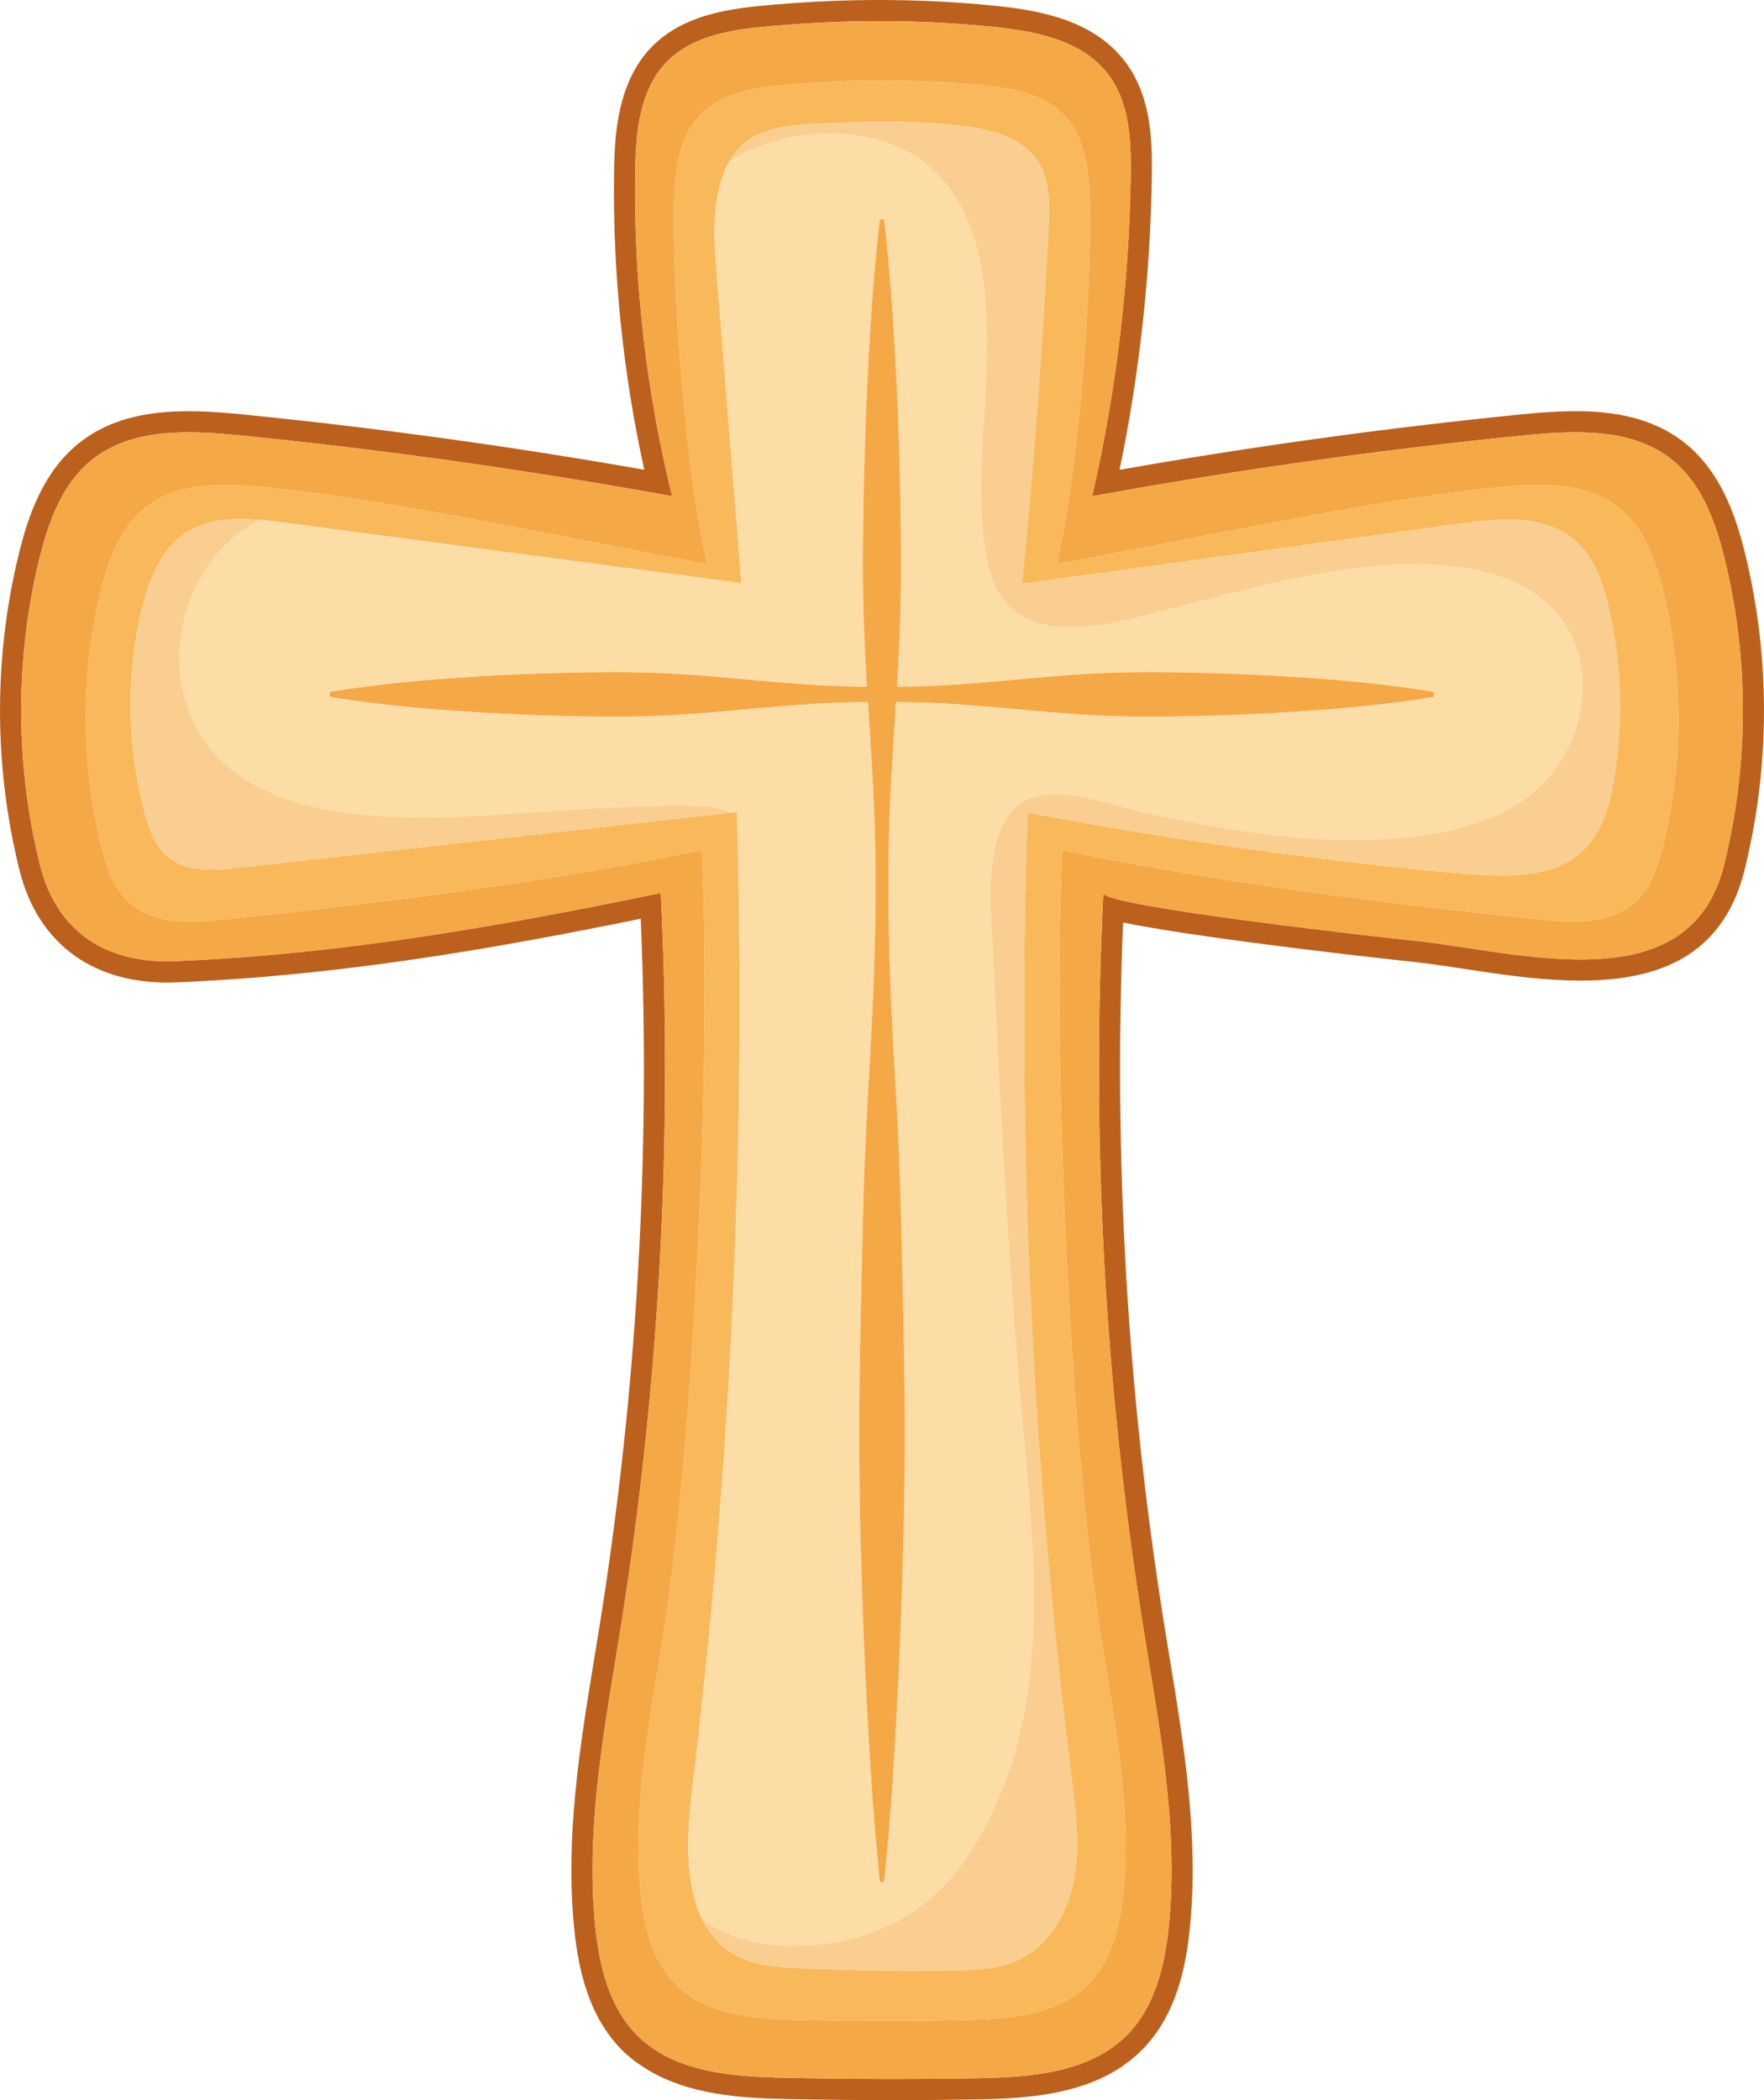 <svg xmlns="http://www.w3.org/2000/svg" width="907.51" height="1080" viewBox="0 0 907.51 1080"><g id="a"/><g id="b"><g id="c"><g id="d"><path d="M90.48 505.18c84.07-3.39 164.43-17.46 239.15-32.71 5.13 120.47-1.84 241.83-20.74 360.89-1 6.27-2.03 12.56-3.06 18.85-7.46 45.46-15.16 92.48-10.43 139.52 1.81 18.05 6.33 44.15 24.52 62.48 4.32 4.35 9.14 7.76 14.19 10.72 20.61 12.12 46.28 14.02 69.6 14.5 18.4.38 36.96.57 55.49.57 14.28.0 28.54-.11 42.72-.34 22.69-.37 47.6-1.88 68.09-12.65 6.49-3.41 12.55-7.73 17.94-13.26 17.9-18.36 22.37-44.26 24.17-62.13 4.74-46.87-2.95-93.7-10.39-139-1.02-6.23-2.04-12.43-3.03-18.64-18.86-118.63-25.89-239.53-20.91-359.58 3.26.68 6.82 1.32 10.64 2.02 12.53 2.26 30.01 4.89 51.96 7.82 37.97 5.07 77.89 9.5 85.21 10.24 8.36.84 17.73 2.26 27.64 3.77 53.51 8.13 126.8 19.25 144.23-50.72 13.23-53.12 13.37-109.31.4-162.49-2.51-10.27-6.77-25.44-14.83-38.58-4.5-7.33-9.85-13.53-15.94-18.42-23.82-19.18-56.05-17.77-84.37-14.95-68.95 6.87-138.42 16.46-206.76 28.52 10.28-49.62 15.86-100.33 16.6-150.97.29-19.4-.52-41.56-13.77-58.98-15.94-20.95-42.73-26.25-66.84-28.68-34.79-3.52-70.42-3.92-105.92-1.22l-2.52.2c-28.36 2.17-63.66 4.87-79.12 38.08-7.48 16.11-8.32 34.02-8.51 49.55-.64 51.07 4.59 102.12 15.56 151.98-68.3-12.02-137.72-21.59-206.6-28.46-28.38-2.83-60.66-4.25-84.5 14.98-18.58 14.99-26.18 38.32-30.72 56.97-12.96 53.18-12.82 109.36.41 162.47 9.55 38.32 38.87 59.32 80.45 57.65zM20.19 287.63c4.64-19.06 11.71-38.76 26.98-51.07 20.69-16.69 50.14-15.27 76.59-12.63 74.39 7.43 148.48 17.87 222.03 31.26-13.32-54.06-19.73-109.81-19.04-165.48.2-15.35 1.03-31.17 7.51-45.1 13.18-28.31 45.34-29.9 72.62-32.01 34.62-2.63 69.44-2.28 103.99 1.19 21.9 2.21 45.95 6.93 59.28 24.46 11.01 14.47 11.83 34.05 11.56 52.24-.81 55.4-7.47 110.71-19.82 164.72 73.51-13.43 147.57-23.87 221.94-31.29 26.4-2.63 55.8-4.05 76.47 12.6 5.45 4.39 9.87 9.72 13.49 15.64 6.54 10.65 10.54 23.19 13.53 35.46 12.55 51.44 12.41 105.91-.38 157.28-17.92 71.94-106.56 44.16-160.22 38.76-13.82-1.4-159.43-17.67-159.11-24.41-6.24 125.74.6 252.12 20.37 376.45 8.16 51.31 18.55 103.13 13.33 154.83-2.03 20.13-7.02 41.15-21.14 55.63-19.51 20.02-50.46 22.17-78.41 22.61-32.6.52-65.21.44-97.81-.24-27.17-.56-57.16-2.72-76.3-22-14.34-14.46-19.38-35.66-21.42-55.92-5.22-51.94 5.22-104 13.41-155.57 19.71-124.12 26.51-250.29 20.28-375.82-82.94 17.18-165.25 31.64-249.88 35.06-35.38 1.43-60.9-15.06-69.45-49.4-12.79-51.36-12.93-105.83-.4-157.26z" fill="#bb611d"/><path d="M90.04 494.3c84.63-3.42 166.94-17.87 249.88-35.06 6.24 125.53-.57 251.69-20.28 375.82-8.19 51.57-18.63 103.62-13.41 155.57 2.04 20.26 7.07 41.46 21.42 55.92 19.14 19.29 49.14 21.44 76.3 22 32.6.68 65.21.76 97.81.24 27.95-.45 58.91-2.59 78.41-22.61 14.12-14.48 19.11-35.5 21.14-55.63 5.22-51.7-5.17-103.52-13.33-154.83-19.77-124.33-26.6-250.71-20.37-376.45-.32 6.74 145.28 23.01 159.11 24.41 53.65 5.4 142.3 33.18 160.22-38.76 12.8-51.37 12.93-105.84.38-157.28-2.99-12.27-6.99-24.81-13.53-35.46-3.63-5.91-8.04-11.25-13.49-15.64-20.67-16.64-50.07-15.22-76.47-12.6-74.37 7.42-148.43 17.86-221.94 31.29 12.35-54.01 19.01-109.32 19.82-164.72.27-18.18-.55-37.76-11.56-52.24-13.33-17.52-37.37-22.25-59.28-24.46-34.55-3.48-69.37-3.83-103.99-1.19-27.28 2.11-59.44 3.7-72.62 32.01-6.47 13.93-7.31 29.74-7.51 45.1-.69 55.67 5.72 111.42 19.04 165.48-73.55-13.4-147.64-23.83-222.03-31.26-26.45-2.64-55.9-4.06-76.59 12.63-15.27 12.31-22.34 32.01-26.98 51.07-12.53 51.43-12.39 105.9.4 157.26 8.55 34.35 34.07 50.83 69.45 49.4zm-38.15-190.26c3.88-15.94 9.8-32.43 22.56-42.72 17.31-13.96 41.94-12.77 64.07-10.56 62.23 6.21 163.96 28.16 225.48 39.37-11.14-45.22-17.74-136.19-17.16-182.76.16-12.84.86-26.07 6.27-37.72 11.03-23.67 37.93-25.01 60.74-26.77 13.28-1.01 26.6-1.48 39.91-1.44 13.31-.05 26.63.42 39.91 1.44 22.81 1.76 49.72 3.1 60.74 26.77 5.41 11.65 6.11 24.88 6.27 37.72.58 46.57-6.02 137.54-17.16 182.76 61.52-11.21 163.25-33.16 225.48-39.37 22.13-2.21 46.76-3.4 64.07 10.56 12.78 10.3 18.69 26.78 22.57 42.72 10.48 43.02 10.37 88.58-.33 131.55-2.62 10.52-6.22 21.45-14.37 28.6-11.07 9.71-27.39 10.79-42.03 9.29-108.48-11.16-183.06-21.97-252.43-36.34-5.22 105 3.68 302.51 20.16 406.34 6.84 43.13 15.58 86.68 11.22 130.13-1.7 16.94-5.92 34.68-17.92 46.76-16.01 16.14-41.1 17.94-63.82 18.41-9.81.2-19.62.33-29.43.4v.05c-4.31.02-8.62-.03-12.93-.03s-8.62.04-12.93.03v-.05c-9.81-.07-19.62-.2-29.43-.4-22.73-.47-47.81-2.28-63.82-18.41-12-12.08-16.21-29.82-17.91-46.76-4.37-43.45 4.37-87 11.22-130.13 16.48-103.83 25.38-301.33 20.16-406.34-69.38 14.37-143.95 25.18-252.43 36.34-14.64 1.5-30.96.42-42.03-9.29-8.15-7.15-11.74-18.09-14.36-28.6-10.7-42.97-10.82-88.53-.33-131.55z" fill="#f4a846"/><path d="M66.58 464.19c11.07 9.71 27.39 10.79 42.03 9.29 108.48-11.16 183.05-21.97 252.43-36.34 5.22 105-3.68 302.51-20.16 406.34-6.85 43.13-15.59 86.68-11.22 130.13 1.71 16.94 5.92 34.68 17.91 46.76 16.01 16.14 41.1 17.94 63.82 18.41 9.81.2 19.62.33 29.43.4v.05c4.31.02 8.62-.03 12.93-.03s8.62.04 12.93.03v-.05c9.81-.07 19.62-.2 29.43-.4 22.72-.47 47.81-2.28 63.82-18.41 12-12.08 16.21-29.82 17.92-46.76 4.36-43.45-4.37-87-11.22-130.13-16.49-103.83-25.38-301.33-20.16-406.34 69.37 14.37 143.95 25.18 252.43 36.34 14.64 1.5 30.96.42 42.03-9.29 8.15-7.15 11.74-18.09 14.37-28.6 10.7-42.97 10.81-88.53.33-131.55-3.88-15.94-9.79-32.43-22.57-42.72-17.3-13.96-41.94-12.77-64.07-10.56-62.23 6.21-163.96 28.16-225.48 39.37 11.14-45.22 17.75-136.19 17.16-182.76-.16-12.84-.86-26.07-6.27-37.72-11.03-23.67-37.93-25.01-60.74-26.77-13.28-1.01-26.6-1.48-39.91-1.44-13.31-.05-26.62.42-39.91 1.44-22.81 1.76-49.72 3.1-60.74 26.77-5.41 11.65-6.12 24.88-6.27 37.72-.58 46.57 6.02 137.54 17.16 182.76-61.52-11.21-163.25-33.16-225.48-39.37-22.13-2.21-46.76-3.4-64.07 10.56-12.77 10.3-18.68 26.78-22.56 42.72-10.48 43.02-10.37 88.58.33 131.55 2.62 10.52 6.22 21.45 14.36 28.6zm6.14-149.97c3.1-13.37 8.09-27.26 18.03-36.36 1.42-1.3 2.94-2.5 4.57-3.59 1.24-.82 2.52-1.53 3.82-2.2l.94-.47c1.3-.62 2.61-1.19 3.96-1.67l.23-.07c1.31-.46 2.64-.84 3.99-1.18l.95-.23c1.42-.33 2.84-.61 4.29-.82l.32-.03c1.39-.2 2.8-.34 4.21-.45l.85-.06c1.51-.1 3.04-.16 4.57-.16h.26c1.51.0 3.02.02 4.54.09l.59.02c1.61.07 3.22.18 4.83.31 4.27.35 8.51.87 12.66 1.42 78.36 10.38 156.72 20.75 235.08 31.12-4.42-55.27-8.84-110.54-13.25-165.81-1.22-15.22-1.39-36.16 6.9-50.84.73-1.29 1.52-2.54 2.39-3.72l.05-.08c.8-1.1 1.68-2.14 2.61-3.13l.3-.34c.86-.89 1.8-1.72 2.77-2.51l.58-.51c1.17-.91 2.43-1.75 3.77-2.51l.02-.02c3.29-1.85 7.02-3.19 10.99-4.17.99-.24 2-.46 3.02-.66 2.04-.4 4.13-.73 6.25-.99 1.05-.13 2.12-.24 3.18-.34 8.53-.82 17.24-.8 24.59-1.19 18.59-.99 37.25-.58 55.77 1.24 16.4 1.6 34.79 5.65 43.27 19.78.71 1.19 1.33 2.42 1.87 3.69.54 1.26.99 2.55 1.37 3.87 1.16 3.96 1.66 8.14 1.82 12.38.08 2.1.07 4.21.02 6.32-.05 2.11-.15 4.21-.25 6.28-3.06 61.3-7.62 122.52-13.68 183.6 75.13-10.31 150.26-20.62 225.38-30.93 1.28-.18 2.57-.35 3.87-.51 2.59-.34 5.22-.64 7.86-.88 1.32-.13 2.65-.24 3.97-.33 2.65-.19 5.3-.31 7.94-.33 1.32.0 2.63.02 3.94.06 11.76.41 22.94 3.11 31.68 10.75 7.09 6.2 11.38 14.77 14.32 23.84.98 3.02 1.82 6.09 2.55 9.16l.25 1.05c1.05 4.46 1.92 8.97 2.69 13.5 1.17 6.89 2.03 13.83 2.56 20.8.33 4.36.56 8.73.64 13.1.13 7.98-.15 15.96-.85 23.91-.71 7.95-1.84 15.86-3.39 23.68-4.52 22.79-15.19 34.08-29.54 39.26-3.59 1.29-7.41 2.2-11.41 2.82-4.01.61-8.22.92-12.57 1.02-8.71.2-18.03-.47-27.66-1.33-9.27-.82-18.53-1.73-27.78-2.71-9.26-.98-18.5-2.02-27.74-3.12-6.16-.73-12.31-1.48-18.47-2.26-24.35-3.05-48.65-6.49-72.88-10.31-12.12-1.92-24.22-3.92-36.31-6.02-12.09-2.1-24.16-4.31-36.21-6.59-.52 15.53-.93 31.07-1.22 46.61-.29 15.54-.46 31.08-.52 46.63-.51 134.71 7.64 269.46 24.39 403.14.27 2.15.54 4.31.8 6.46.53 4.32 1.02 8.65 1.39 12.99.37 4.33.62 8.66.67 12.99.02 2.16.0 4.32-.1 6.48-.18 4.31-.61 8.61-1.38 12.87-.86 4.8-2.22 9.59-4.08 14.15-1.86 4.57-4.21 8.92-7.06 12.85-1.27 1.75-2.63 3.41-4.1 4.98-1.46 1.57-3.02 3.03-4.67 4.37-1.24 1.01-2.54 1.95-3.89 2.82-1.35.86-2.76 1.66-4.22 2.37-2.6 1.26-5.29 2.24-8.06 3.01-5.52 1.53-11.32 2.18-17.13 2.49-2.91.16-5.82.23-8.71.29-27.06.52-54.14.07-81.17-1.34-1.29-.07-2.6-.14-3.9-.22-2.61-.17-5.22-.38-7.81-.69-2.59-.32-5.16-.73-7.68-1.31-2.52-.58-4.98-1.31-7.37-2.28-1.2-.47-2.37-1.01-3.52-1.61-1.53-.79-2.95-1.69-4.3-2.63l-.88-.61c-1.26-.91-2.44-1.89-3.55-2.92l-.84-.83c-.9-.88-1.75-1.81-2.55-2.77l-.74-.86c-.86-1.09-1.64-2.23-2.4-3.39l-.95-1.53c-.67-1.14-1.31-2.3-1.9-3.51-8.83-18.14-7.92-43.22-5.33-64.5 20.39-167.37 28.16-336.27 23.23-504.8-85.6 9.57-171.2 19.15-256.79 28.72-4.6.51-9.41.97-14.13.93-3.15-.03-6.25-.27-9.23-.87-2.98-.6-5.83-1.54-8.46-2.98-1.32-.71-2.58-1.55-3.78-2.52-5.39-4.37-8.45-10.81-10.63-17.5-.58-1.78-1.11-3.58-1.59-5.36-1.01-3.76-1.89-7.55-2.69-11.36-.18-.86-.36-1.73-.53-2.6-.76-3.88-1.44-7.79-1.98-11.71-1.51-10.82-2.19-21.75-2.05-32.67.2-15.29 2.02-30.55 5.47-45.45z" fill="#f9b85a"/><path d="M516.59 1010.58c2.76-.77 5.46-1.75 8.06-3.01 1.46-.71 2.86-1.51 4.22-2.37-1.35.86-2.76 1.66-4.22 2.37-2.6 1.26-5.29 2.24-8.06 3.01z" fill="#fddda6"/><path d="M409.58 1012.02c27.03 1.41 54.11 1.86 81.17 1.34 2.89-.06 5.8-.13 8.71-.29-2.91.16-5.82.23-8.71.29-27.06.52-54.14.07-81.17-1.34z" fill="#fddda6"/><path d="M548.59 980.18c-1.86 4.57-4.21 8.92-7.06 12.85 2.85-3.93 5.2-8.28 7.06-12.85z" fill="#fddda6"/><path d="M527.41 464.47c.29-15.54.69-31.08 1.22-46.61 12.05 2.28 24.12 4.49 36.21 6.59-12.09-2.1-24.16-4.31-36.21-6.6-.52 15.54-.93 31.08-1.22 46.62z" fill="#fddda6"/><path d="M833.44 359.51c.13 7.98-.15 15.96-.85 23.91.71-7.95.99-15.93.85-23.91z" fill="#fddda6"/><path d="M799.65 446.36c-3.59 1.29-7.41 2.2-11.41 2.82 4.01-.61 7.82-1.53 11.41-2.82z" fill="#fddda6"/><path d="M720.23 446.16c9.25.98 18.51 1.88 27.78 2.71 9.63.86 18.95 1.53 27.66 1.33-8.71.2-18.03-.47-27.66-1.33-9.27-.82-18.53-1.73-27.78-2.71z" fill="#fddda6"/><path d="M525.79 300.21h0c6.06-61.08 10.62-122.3 13.68-183.6.1-2.07.2-4.18.25-6.28-.05 2.11-.15 4.21-.25 6.28-3.06 61.3-7.62 122.52-13.68 183.6z" fill="#fddda6"/><path d="M108.19 447.23c-3.15-.03-6.25-.27-9.23-.87 2.98.6 6.08.85 9.23.87z" fill="#fddda6"/><path d="M98.96 446.36c-2.98-.6-5.83-1.54-8.46-2.98 2.63 1.44 5.48 2.38 8.46 2.98z" fill="#fddda6"/><path d="M101.65 299.95c-13.83 26.98-12.8 61.46 6.86 85.41 21.69 26.42 60.13 32.98 92.32 34.56 37.64 1.86 75.05-3.17 112.6-4.59 15.95-.6 32.4-1.75 48.34-.8 6 .35 10.57 1.51 14.15 3.4-84.53 9.46-169.07 18.91-253.6 28.37 85.59-9.57 171.19-19.15 256.79-28.72 4.93 168.53-2.84 337.42-23.23 504.8-2.59 21.28-3.5 46.36 5.33 64.5 17.06 13.01 41.33 15.54 63.09 12.71 33.17-4.31 58.74-20.95 76.27-49.34 42.34-68.54 31.55-149.15 24.86-225.12-7.05-80.05-11.15-160.24-14.91-240.48-.94-19.93-3.74-48.65 8.68-66.03 14.67-20.52 52.56-4.2 71.64-.24 38.28 7.94 77.39 15.05 116.66 13.35 31.48-1.35 68.36-7.2 89.79-32.71 16.61-19.78 22.62-49.94 10.35-73.46-15.81-30.31-53.47-35.98-84.46-35.21-40.59 1.02-79.68 12.23-118.76 22.17-23.24 5.91-61.03 18.62-82.6 1.77-12.16-9.51-14.78-27.21-16.19-41.53-2.61-26.55.75-53.4 1.65-79.96 1.22-36.21.55-81.97-29.7-107.43-24.94-20.98-66.42-20.88-94.67-6.76-2.79 1.4-5.36 2.98-7.85 4.64-8.29 14.68-8.12 35.62-6.9 50.84 4.42 55.27 8.84 110.54 13.25 165.81-78.36-10.38-156.72-20.75-235.08-31.12-4.15-.55-8.39-1.07-12.66-1.42-13.1 6.84-24.22 17.39-32.02 32.6zm68.09 55.85c29.52-4.85 59.04-7.09 88.56-8.62 14.76-.73 29.52-1.22 44.28-1.41 14.76-.3 29.52-.12 44.28.71 29.52 1.63 59.04 5.75 88.56 6.5 3.54.1 7.08.17 10.62.21-.53-8.86-1.01-17.72-1.37-26.57-.71-17.81-.86-35.63-.6-53.44.13-17.81.64-35.62 1.25-53.43.22-8.91.71-17.81 1.12-26.71.38-8.91.92-17.82 1.52-26.72 1.15-17.81 2.57-35.63 4.71-53.43h2.17c2.14 17.8 3.56 35.62 4.7 53.43.6 8.9 1.14 17.81 1.52 26.72.42 8.9.91 17.8 1.13 26.71.6 17.81 1.12 35.62 1.25 53.43.26 17.81.11 35.63-.6 53.44-.35 8.85-.83 17.71-1.37 26.57 3.54-.04 7.08-.11 10.63-.21 29.52-.75 59.04-4.87 88.56-6.5 14.76-.83 29.52-1.01 44.28-.71 14.76.2 29.52.69 44.28 1.41 29.52 1.53 59.04 3.78 88.55 8.62v2.55c-29.52 4.85-59.04 7.1-88.55 8.63-14.76.73-29.52 1.21-44.28 1.4-14.76.31-29.52.13-44.28-.7-29.52-1.64-59.04-5.76-88.56-6.5-3.7-.11-7.41-.18-11.11-.22-1.53 24.18-3.27 48.34-3.72 72.52-.7 35.63.4 71.24 2.45 106.86.92 17.81 2.1 35.62 2.78 53.43.75 17.81 1.14 35.63 1.55 53.43.8 35.63 1.68 71.24 1.34 106.86-.2 17.81-.49 35.63-1.08 53.43l-.84 26.72-1.14 26.72c-1.72 35.62-3.77 71.24-7.48 106.85h-2.17c-3.71-35.62-5.77-71.24-7.48-106.85l-1.14-26.72-.84-26.72c-.58-17.8-.89-35.62-1.08-53.43-.34-35.62.54-71.24 1.34-106.86.41-17.8.8-35.62 1.55-53.43.67-17.81 1.86-35.62 2.78-53.43 2.05-35.62 3.15-71.24 2.45-106.86-.44-24.17-2.19-48.34-3.72-72.52-3.7.04-7.41.11-11.11.22-29.52.74-59.04 4.86-88.56 6.5-14.76.83-29.52 1.01-44.28.7-14.76-.2-29.52-.68-44.28-1.4-29.52-1.53-59.04-3.79-88.56-8.63v-2.55z" fill="#fddda6"/><path d="M67.25 359.67c-.14 10.92.54 21.85 2.05 32.67-1.51-10.82-2.19-21.75-2.05-32.67z" fill="#fddda6"/><path d="M71.29 404.04c.17.87.35 1.74.53 2.6.8 3.81 1.68 7.59 2.69 11.36.48 1.78 1.01 3.58 1.59 5.36 2.18 6.69 5.24 13.13 10.63 17.5 1.2.97 2.46 1.81 3.78 2.52 2.63 1.44 5.48 2.38 8.46 2.98 2.98.6 6.08.85 9.23.87 4.72.04 9.53-.42 14.13-.93 84.53-9.45 169.07-18.91 253.6-28.37-3.58-1.89-8.15-3.05-14.15-3.4-15.94-.95-32.4.2-48.34.8-37.55 1.42-74.96 6.45-112.6 4.59-32.18-1.58-70.62-8.13-92.32-34.56-19.65-23.95-20.69-58.44-6.86-85.41 7.8-15.21 18.92-25.76 32.02-32.6-1.61-.13-3.22-.24-4.83-.31l-.59-.02c-1.52-.07-3.03-.1-4.54-.09h-.26c-1.53.0-3.06.07-4.57.16l-.85.06c-1.42.11-2.82.25-4.21.45l-.32.03c-1.45.21-2.88.5-4.29.82l-.95.23c-1.35.34-2.68.72-3.99 1.18l-.23.07c-1.35.48-2.66 1.05-3.96 1.67l-.94.47c-1.3.67-2.58 1.38-3.82 2.2-1.63 1.09-3.15 2.29-4.57 3.59-9.95 9.1-14.94 22.99-18.03 36.36-3.45 14.9-5.27 30.16-5.47 45.45-.14 10.92.54 21.85 2.05 32.67.55 3.92 1.22 7.82 1.98 11.71z" fill="#f9ce90"/><path d="M477.58 85.36c30.25 25.45 30.93 71.21 29.7 107.43-.9 26.56-4.25 53.41-1.65 79.96 1.4 14.33 4.02 32.02 16.19 41.53 21.57 16.85 59.36 4.14 82.6-1.77 39.08-9.94 78.17-21.15 118.76-22.17 30.99-.77 68.66 4.9 84.46 35.21 12.27 23.53 6.26 53.69-10.35 73.46-21.43 25.51-58.31 31.35-89.79 32.71-39.26 1.7-78.37-5.42-116.66-13.35-19.08-3.96-56.97-20.27-71.64.24-12.42 17.38-9.62 46.1-8.68 66.03 3.76 80.24 7.86 160.44 14.91 240.48 6.69 75.97 17.47 156.59-24.86 225.12-17.53 28.39-43.09 45.03-76.27 49.34-21.76 2.83-46.03.3-63.09-12.71.59 1.21 1.23 2.37 1.9 3.51l.95 1.53c.75 1.17 1.54 2.31 2.4 3.39l.74.86c.8.96 1.65 1.89 2.55 2.77l.84.83c1.11 1.03 2.3 2.01 3.55 2.92l.88.61c1.36.94 2.77 1.84 4.3 2.63 1.15.6 2.32 1.13 3.52 1.61 2.39.96 4.85 1.7 7.37 2.28 2.52.58 5.09.99 7.68 1.31 2.59.31 5.2.51 7.81.69 1.3.08 2.6.16 3.9.22 27.03 1.41 54.11 1.86 81.17 1.34 2.89-.06 5.8-.13 8.71-.29 5.82-.31 11.61-.96 17.13-2.49 2.76-.77 5.46-1.75 8.06-3.01 1.46-.71 2.86-1.51 4.22-2.37 1.35-.87 2.65-1.81 3.89-2.82 1.66-1.35 3.21-2.81 4.67-4.37 1.46-1.57 2.83-3.23 4.1-4.98 2.85-3.93 5.2-8.28 7.06-12.85 1.86-4.57 3.22-9.36 4.08-14.15.77-4.27 1.2-8.57 1.38-12.87.09-2.15.12-4.32.1-6.48-.05-4.32-.3-8.66-.67-12.99-.38-4.34-.86-8.66-1.39-12.99-.26-2.15-.53-4.31-.8-6.46-16.75-133.68-24.9-268.42-24.39-403.14.06-15.55.23-31.09.52-46.63.29-15.54.69-31.08 1.22-46.62 12.05 2.29 24.12 4.5 36.21 6.6 12.09 2.1 24.19 4.1 36.31 6.02 24.23 3.82 48.53 7.26 72.88 10.31 6.15.78 12.31 1.53 18.47 2.26 9.24 1.1 18.49 2.15 27.74 3.12 9.25.98 18.51 1.88 27.78 2.71 9.63.86 18.95 1.53 27.66 1.33 4.35-.1 8.55-.41 12.57-1.02 4.01-.61 7.82-1.53 11.41-2.82 14.35-5.18 25.02-16.47 29.54-39.26 1.55-7.82 2.68-15.74 3.39-23.68.71-7.95.99-15.93.85-23.91-.08-4.37-.31-8.75-.64-13.1-.53-6.97-1.39-13.91-2.56-20.8-.78-4.53-1.64-9.04-2.69-13.5l-.25-1.05c-.74-3.07-1.57-6.14-2.55-9.16-2.95-9.06-7.23-17.64-14.32-23.84-8.74-7.64-19.92-10.34-31.68-10.75-1.31-.04-2.62-.06-3.94-.06-2.63.02-5.29.14-7.94.33-1.32.09-2.65.2-3.97.33-2.64.24-5.27.55-7.86.88-1.3.16-2.59.33-3.87.51-75.13 10.3-150.25 20.62-225.38 30.93 6.06-61.08 10.62-122.3 13.68-183.6.1-2.07.2-4.18.25-6.28.05-2.11.05-4.23-.02-6.32-.16-4.24-.66-8.43-1.82-12.38-.38-1.32-.84-2.61-1.37-3.87-.54-1.26-1.16-2.5-1.87-3.69-8.48-14.13-26.87-18.18-43.27-19.78-18.52-1.82-37.18-2.23-55.77-1.24-7.35.39-16.06.38-24.59 1.19-1.06.1-2.13.21-3.18.34-2.11.26-4.2.59-6.25.99-1.02.2-2.03.42-3.02.66-3.97.98-7.7 2.32-10.99 4.17l-.02.02c-1.34.76-2.59 1.6-3.77 2.51l-.58.51c-.97.79-1.91 1.62-2.77 2.51l-.3.34c-.93.99-1.81 2.03-2.61 3.13l-.05.08c-.87 1.18-1.66 2.43-2.39 3.72 2.49-1.66 5.06-3.25 7.85-4.64 28.24-14.12 69.73-14.22 94.67 6.76z" fill="#f9ce90"/><path d="M302.58 368.38c14.76.31 29.52.13 44.28-.7 29.52-1.64 59.04-5.76 88.56-6.5 3.7-.11 7.4-.18 11.11-.22 1.52 24.18 3.27 48.34 3.72 72.52.7 35.63-.4 71.24-2.45 106.86-.91 17.81-2.1 35.62-2.78 53.43-.75 17.81-1.14 35.63-1.55 53.43-.8 35.63-1.68 71.24-1.34 106.86.19 17.81.49 35.63 1.08 53.43l.84 26.72 1.14 26.72c1.71 35.62 3.77 71.24 7.48 106.85h2.17c3.71-35.62 5.76-71.24 7.48-106.85l1.14-26.72.84-26.72c.58-17.8.88-35.62 1.08-53.43.34-35.62-.54-71.24-1.34-106.86-.41-17.8-.8-35.62-1.55-53.43-.67-17.81-1.86-35.62-2.78-53.43-2.05-35.62-3.15-71.24-2.45-106.86.44-24.17 2.19-48.34 3.72-72.52 3.7.04 7.41.11 11.11.22 29.52.74 59.04 4.86 88.56 6.5 14.76.83 29.52 1.01 44.28.7 14.76-.2 29.52-.68 44.28-1.4 29.52-1.53 59.04-3.79 88.55-8.63v-2.55c-29.52-4.85-59.04-7.09-88.55-8.62-14.76-.73-29.52-1.22-44.28-1.41-14.76-.3-29.52-.12-44.28.71-29.52 1.63-59.04 5.75-88.56 6.5-3.54.1-7.08.17-10.63.21.53-8.86 1.02-17.72 1.37-26.57.71-17.81.86-35.63.6-53.44-.13-17.81-.64-35.62-1.25-53.43-.22-8.91-.71-17.81-1.13-26.71-.38-8.91-.91-17.82-1.52-26.72-1.14-17.81-2.57-35.63-4.7-53.43h-2.17c-2.14 17.8-3.56 35.62-4.71 53.43-.6 8.9-1.14 17.81-1.52 26.72-.42 8.9-.91 17.8-1.12 26.71-.6 17.81-1.12 35.62-1.25 53.43-.26 17.81-.11 35.63.6 53.44.35 8.85.83 17.71 1.37 26.57-3.54-.04-7.08-.11-10.62-.21-29.52-.75-59.04-4.87-88.56-6.5-14.76-.83-29.52-1.01-44.28-.71-14.76.2-29.52.69-44.28 1.41-29.52 1.53-59.04 3.78-88.56 8.62v2.55c29.52 4.85 59.04 7.1 88.56 8.63 14.76.73 29.52 1.21 44.28 1.4z" fill="#f4a846"/></g></g></g></svg>